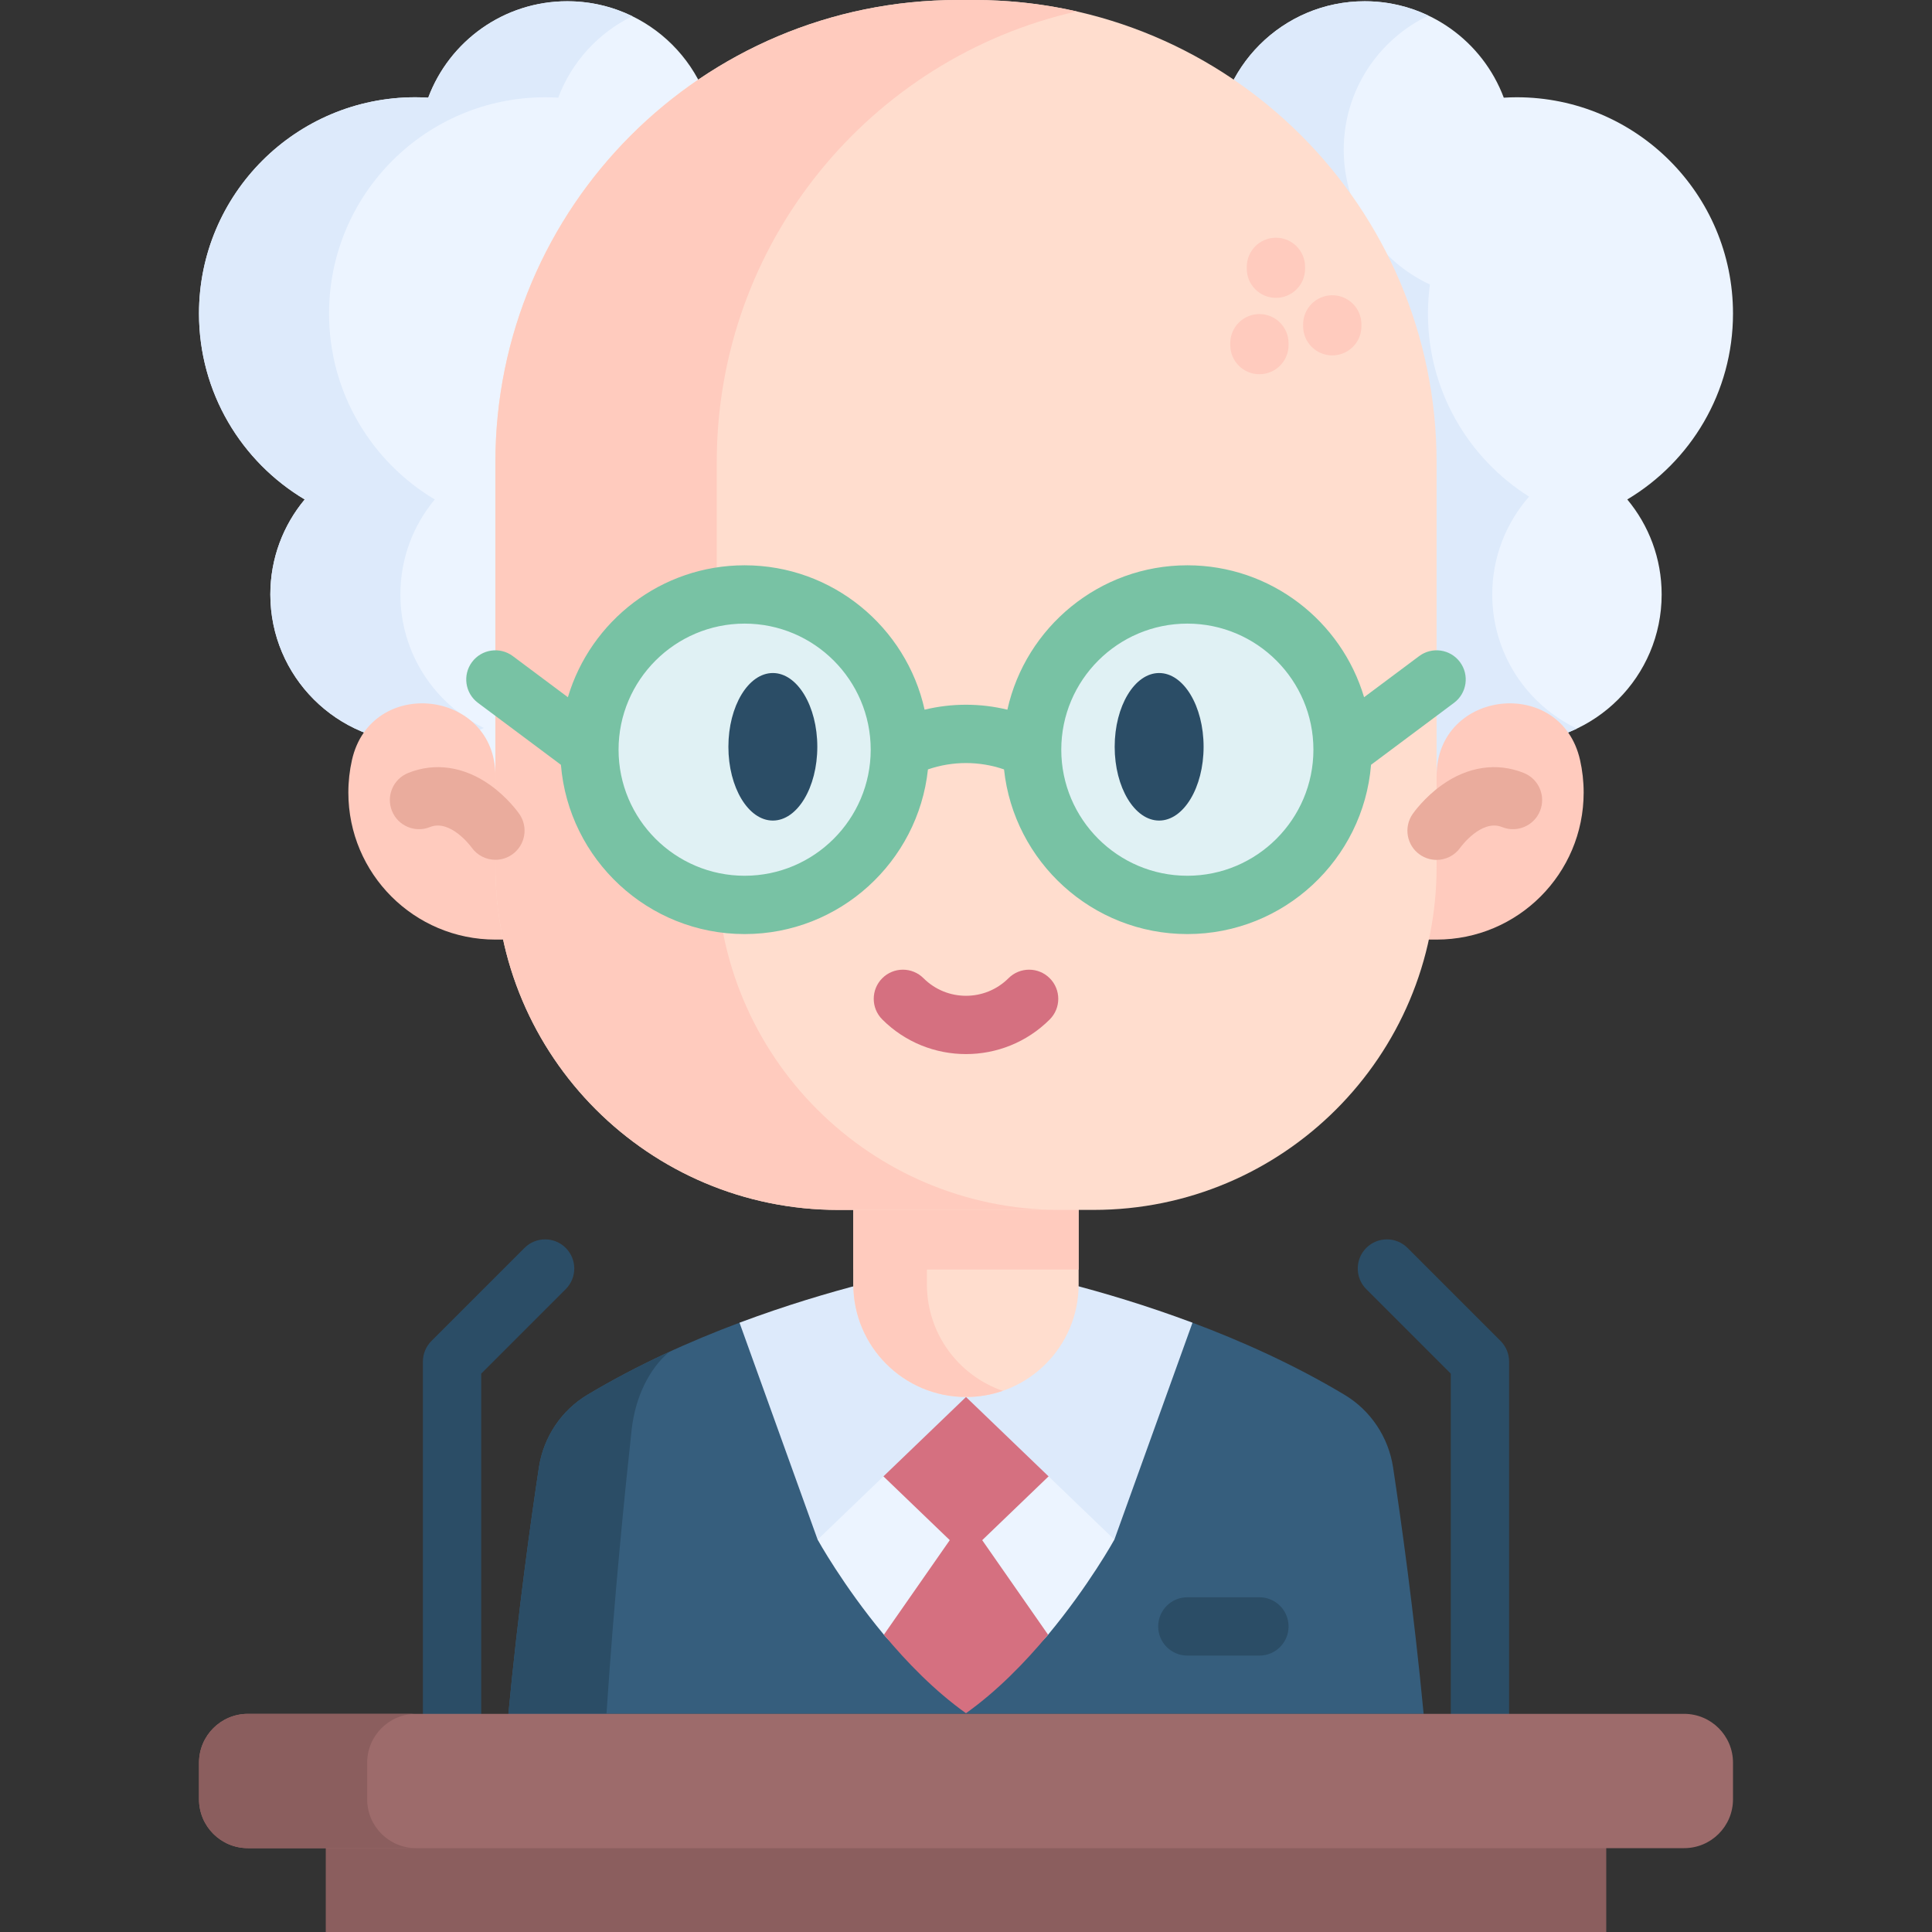 <svg id="Capa_1" enable-background="new 0 0 512 512" height="512" viewBox="0 0 512 512" width="512" xmlns="http://www.w3.org/2000/svg"><rect x="0" y="0" width="512" height="512" fill="#333333" stroke="none"/><g><path d="m119.799 472.217c-4.267 0-7.726-3.459-7.726-7.726v-103.658c0-2.049.814-4.015 2.263-5.463l24.66-24.66c3.018-3.018 7.91-3.018 10.927 0 3.018 3.017 3.018 7.909 0 10.927l-22.397 22.397v100.456c-.001 4.268-3.46 7.727-7.727 7.727z" fill="#2b4d66"/><path d="m392.203 472.217c-4.268 0-7.726-3.459-7.726-7.726v-100.458l-22.397-22.397c-3.017-3.017-3.017-7.909 0-10.927 3.018-3.017 7.909-3.017 10.928 0l24.66 24.66c1.449 1.449 2.263 3.414 2.263 5.463v103.658c-.002 4.268-3.461 7.727-7.728 7.727z" fill="#2b4d66"/><path d="m86.33 512v-42.167h339.342v42.167" fill="#8b5e5e"/><g><path d="m189.692 39.678c0-21.732-17.617-39.349-39.35-39.349-16.878 0-31.269 10.629-36.858 25.557-1.134-.067-2.275-.111-3.426-.111-31.658 0-57.321 25.664-57.321 57.321 0 20.948 11.243 39.264 28.018 49.264-5.687 6.823-9.111 15.598-9.111 25.175 0 21.732 17.617 39.349 39.349 39.349s86.343 64.656 86.343 42.924c0-9.935-50.683-101.277-56.757-108.202 16.098-10.149 26.8-28.075 26.8-48.511 0-2.613-.191-5.18-.53-7.7 13.485-6.24 22.843-19.882 22.843-35.717z" fill="#ecf4ff"/><path d="m167.578 4.296c-9.015 4.396-16.095 12.127-19.635 21.589-1.128-.068-2.276-.107-3.423-.107-31.655 0-57.318 25.664-57.318 57.319 0 20.947 11.242 39.269 28.017 49.266-5.689 6.817-9.112 15.599-9.112 25.178 0 15.55 9.025 29 22.124 35.379-5.203 2.538-11.057 3.968-17.232 3.968-21.735 0-39.357-17.622-39.357-39.347 0-9.579 3.423-18.361 9.112-25.178-16.775-9.997-28.017-28.319-28.017-49.266 0-31.655 25.664-57.319 57.318-57.319 1.157 0 2.295.039 3.433.107 5.582-14.928 19.975-25.557 36.857-25.557 6.176 0 12.03 1.43 17.233 3.968z" fill="#ddeafb"/><path d="m322.308 39.678c0-21.732 17.617-39.349 39.35-39.349 16.878 0 31.269 10.629 36.858 25.557 1.134-.067 2.275-.111 3.426-.111 31.658 0 57.321 25.664 57.321 57.321 0 20.948-11.243 39.264-28.018 49.264 5.687 6.823 9.111 15.598 9.111 25.175 0 21.732-17.617 39.349-39.349 39.349s-39.349-17.617-39.349-39.349c0-9.935 3.69-19.003 9.763-25.928-16.098-10.149-26.8-28.075-26.8-48.511 0-2.613.191-5.18.53-7.7-13.485-6.241-22.843-19.883-22.843-35.718z" fill="#ecf4ff"/><path d="m417.913 193.089c-5.115 2.441-10.853 3.802-16.902 3.802-21.735 0-74.98 64.644-74.98 42.919 0-9.939 39.319-101.268 45.388-108.202-16.095-10.143-26.802-28.076-26.802-48.508 0-2.616.195-5.183.535-7.702-13.488-6.243-22.844-19.878-22.844-35.72 0-21.725 17.622-39.347 39.347-39.347 6.049 0 11.777 1.362 16.892 3.812-13.275 6.321-22.445 19.858-22.445 35.535 0 15.842 9.365 29.476 22.844 35.72-.34 2.519-.525 5.086-.525 7.702 0 20.432 10.697 38.365 26.802 48.508-6.078 6.934-9.764 15.997-9.764 25.936 0 15.686 9.18 29.223 22.454 35.545z" fill="#ddeafb"/><path d="m377.278 454.188h-242.549c2.567-27.103 5.991-51.445 8.091-65.342 1.225-7.984 5.922-15.054 12.856-19.207 13.206-7.916 27.152-14.189 40.3-19.109 24.303-9.122 45.902 9.633 55.189 7.96 3.209-.584 6.467-.584 9.667 0 9.287 1.673 30.886-17.082 55.189-7.96 13.148 4.921 27.094 11.193 40.3 19.109 6.934 4.152 11.631 11.223 12.856 19.207 2.101 13.898 5.524 38.239 8.101 65.342z" fill="#365e7d"/><path d="m333.757 438.748h-19.099c-4.268 0-7.726-3.459-7.726-7.726s3.459-7.726 7.726-7.726h19.099c4.268 0 7.726 3.459 7.726 7.726s-3.458 7.726-7.726 7.726z" fill="#2b4d66"/><path d="m216.679 408.021s6.713 12.159 17.559 25.19c6.099 7.328 13.505 4.63 21.76 10.503 8.253-5.872 15.659-3.173 21.757-10.5 10.847-13.033 17.561-25.193 17.561-25.193v-49.753h-78.637z" fill="#ecf4ff"/><path d="m277.752 433.212c-6.097 7.329-13.503 14.934-21.757 20.81-8.254-5.877-15.66-13.481-21.757-20.81l21.757-31.222z" fill="#d57080"/><path d="m216.679 374.489 39.321 37.802 39.321-37.802-36.067-36.066" fill="#d57080"/><path d="m177.344 358.272c-5.358 4.493-8.996 12.059-9.949 20.597-1.731 15.813-4.619 44.161-6.671 75.319h-25.995c2.567-27.103 5.991-51.445 8.091-65.342 1.225-7.984 5.922-15.054 12.856-19.207 7.09-4.249 14.394-8.022 21.668-11.367z" fill="#2b4d66"/><path d="m316.021 350.532-20.7 57.49-39.321-37.803-39.321 37.802-20.7-57.49c24.299-9.123 45.902-13.624 55.19-15.297 3.202-.583 6.46-.583 9.662 0 9.288 1.673 30.891 6.174 55.19 15.298z" fill="#ddeafb"/><path d="m285.852 290.514v49.854c0 16.483-13.366 29.85-29.85 29.85-16.492 0-29.859-13.366-29.859-29.85v-49.854z" fill="#ffddce"/><g fill="#ffcbbe"><path d="m265.751 368.59c-3.054 1.051-6.333 1.626-9.746 1.626-16.492 0-29.859-13.366-29.859-29.85v-49.854h19.493v49.854c0 13.079 8.407 24.191 20.112 28.224z"/><path d="m131.288 249.001c-21.524 0-38.972-17.449-38.972-38.972 0-2.962.331-5.847.957-8.62 5.056-22.391 38.016-18.719 38.016 4.236h249.424c0-22.955 32.96-26.627 38.016-4.236.626 2.773.957 5.658.957 8.62 0 21.524-17.449 38.972-38.972 38.972"/><path d="m226.144 290.514h59.708v45.929h-59.708z"/></g><path d="m131.285 122.534v107.204c0 50.202 40.697 90.899 90.899 90.899h67.628c50.202 0 90.899-40.697 90.899-90.899v-107.204c0-67.673-54.86-122.533-122.533-122.533h-4.361c-67.673 0-122.532 54.86-122.532 122.533z" fill="#ffddce"/><path d="m280.844 320.64h-58.661c-50.2 0-90.899-40.699-90.899-90.899v-107.207c.001-67.666 54.859-122.534 122.534-122.534h4.357c9.336 0 18.419 1.041 27.152 3.024-54.615 12.351-95.382 61.179-95.382 119.509v107.207c0 50.201 40.699 90.9 90.899 90.9z" fill="#ffcbbe"/><g fill="#e0f1f4"><circle cx="197.336" cy="198.673" r="41.137"/><circle cx="314.659" cy="198.673" r="41.137"/></g><g fill="#2b4d66"><path d="m204.813 178.358c-6.496 0-11.781 8.77-11.781 19.549s5.285 19.55 11.781 19.55 11.782-8.77 11.782-19.55-5.286-19.549-11.782-19.549z"/><path d="m307.182 178.358c-6.496 0-11.781 8.77-11.781 19.549s5.285 19.55 11.781 19.55 11.782-8.77 11.782-19.55-5.286-19.549-11.782-19.549z"/></g><path d="m131.294 227.852c-2.425 0-4.811-1.138-6.315-3.266-.147-.203-5.606-7.6-11.046-5.404-3.959 1.594-8.46-.318-10.056-4.275s.317-8.46 4.275-10.056c7.124-2.873 14.857-1.732 21.775 3.212 4.588 3.28 7.393 7.203 7.697 7.64 2.443 3.499 1.586 8.315-1.913 10.758-1.348.94-2.89 1.391-4.417 1.391z" fill="#eaac9d"/><path d="m380.705 227.881c-1.53 0-3.077-.454-4.43-1.398-3.5-2.442-4.341-7.28-1.899-10.779.305-.437 3.11-4.36 7.697-7.64 6.919-4.945 14.651-6.085 21.775-3.212 3.958 1.597 5.871 6.099 4.275 10.056-1.597 3.956-6.1 5.87-10.055 4.275-5.487-2.217-10.994 5.331-11.049 5.408-1.499 2.145-3.886 3.29-6.314 3.29z" fill="#eaac9d"/><path d="m256 279.342c-8.035 0-16.07-3.058-22.187-9.176-3.018-3.017-3.018-7.909 0-10.927 3.017-3.017 7.909-3.017 10.927 0 6.209 6.209 16.312 6.21 22.521 0 3.018-3.017 7.909-3.017 10.928 0 3.017 3.017 3.017 7.909 0 10.927-6.119 6.118-14.154 9.176-22.189 9.176z" fill="#d57080"/><path d="m386.901 175.443c-2.552-3.419-7.393-4.121-10.813-1.567l-14.592 10.897c-6.003-20.191-24.723-34.963-46.837-34.963-23.303 0-42.835 16.401-47.692 38.262-7.201-1.747-14.739-1.747-21.939 0-4.857-21.861-24.389-38.262-47.691-38.262-22.115 0-40.834 14.772-46.838 34.963l-14.591-10.897c-3.42-2.553-8.261-1.851-10.814 1.567-2.553 3.419-1.852 8.261 1.567 10.814l21.99 16.422c2.046 25.075 23.092 44.858 48.686 44.858 25.177 0 45.962-19.142 48.58-43.636 6.521-2.247 13.643-2.247 20.162 0 2.617 24.494 23.402 43.636 48.58 43.636 25.594 0 46.639-19.783 48.685-44.858l21.99-16.421c3.419-2.555 4.12-7.396 1.567-10.815zm-189.564 56.641c-18.423 0-33.411-14.988-33.411-33.411s14.988-33.41 33.411-33.41c18.422 0 33.41 14.988 33.41 33.41 0 18.423-14.988 33.411-33.41 33.411zm117.322 0c-18.423 0-33.41-14.988-33.41-33.411s14.988-33.41 33.41-33.41 33.41 14.988 33.41 33.41c0 18.423-14.988 33.411-33.41 33.411z" fill="#78c2a4"/><path d="m338.134 78.938c-4.268 0-7.726-3.459-7.726-7.726v-.486c0-4.267 3.459-7.726 7.726-7.726 4.268 0 7.726 3.459 7.726 7.726v.486c0 4.266-3.459 7.726-7.726 7.726z" fill="#ffcbbe"/><path d="m353.069 94.183c-4.268 0-7.726-3.459-7.726-7.726v-.486c0-4.267 3.459-7.726 7.726-7.726 4.268 0 7.726 3.459 7.726 7.726v.486c0 4.267-3.458 7.726-7.726 7.726z" fill="#ffcbbe"/><path d="m333.757 99.171c-4.268 0-7.726-3.459-7.726-7.726v-.486c0-4.267 3.459-7.726 7.726-7.726 4.268 0 7.726 3.459 7.726 7.726v.486c.001 4.267-3.458 7.726-7.726 7.726z" fill="#ffcbbe"/></g><path d="m446.313 489.779h-380.624c-7.152 0-12.95-5.798-12.95-12.95v-9.691c0-7.152 5.798-12.95 12.95-12.95h380.625c7.152 0 12.95 5.798 12.95 12.95v9.691c-.001 7.152-5.799 12.95-12.951 12.95z" fill="#9d6b6b"/><path d="m110.264 489.779h-44.576c-7.149 0-12.949-5.8-12.949-12.949v-9.694c0-7.149 5.8-12.949 12.949-12.949h44.576c-7.16 0-12.96 5.8-12.96 12.949v9.694c0 7.149 5.8 12.949 12.96 12.949z" fill="#8b5e5e"/></g></svg>